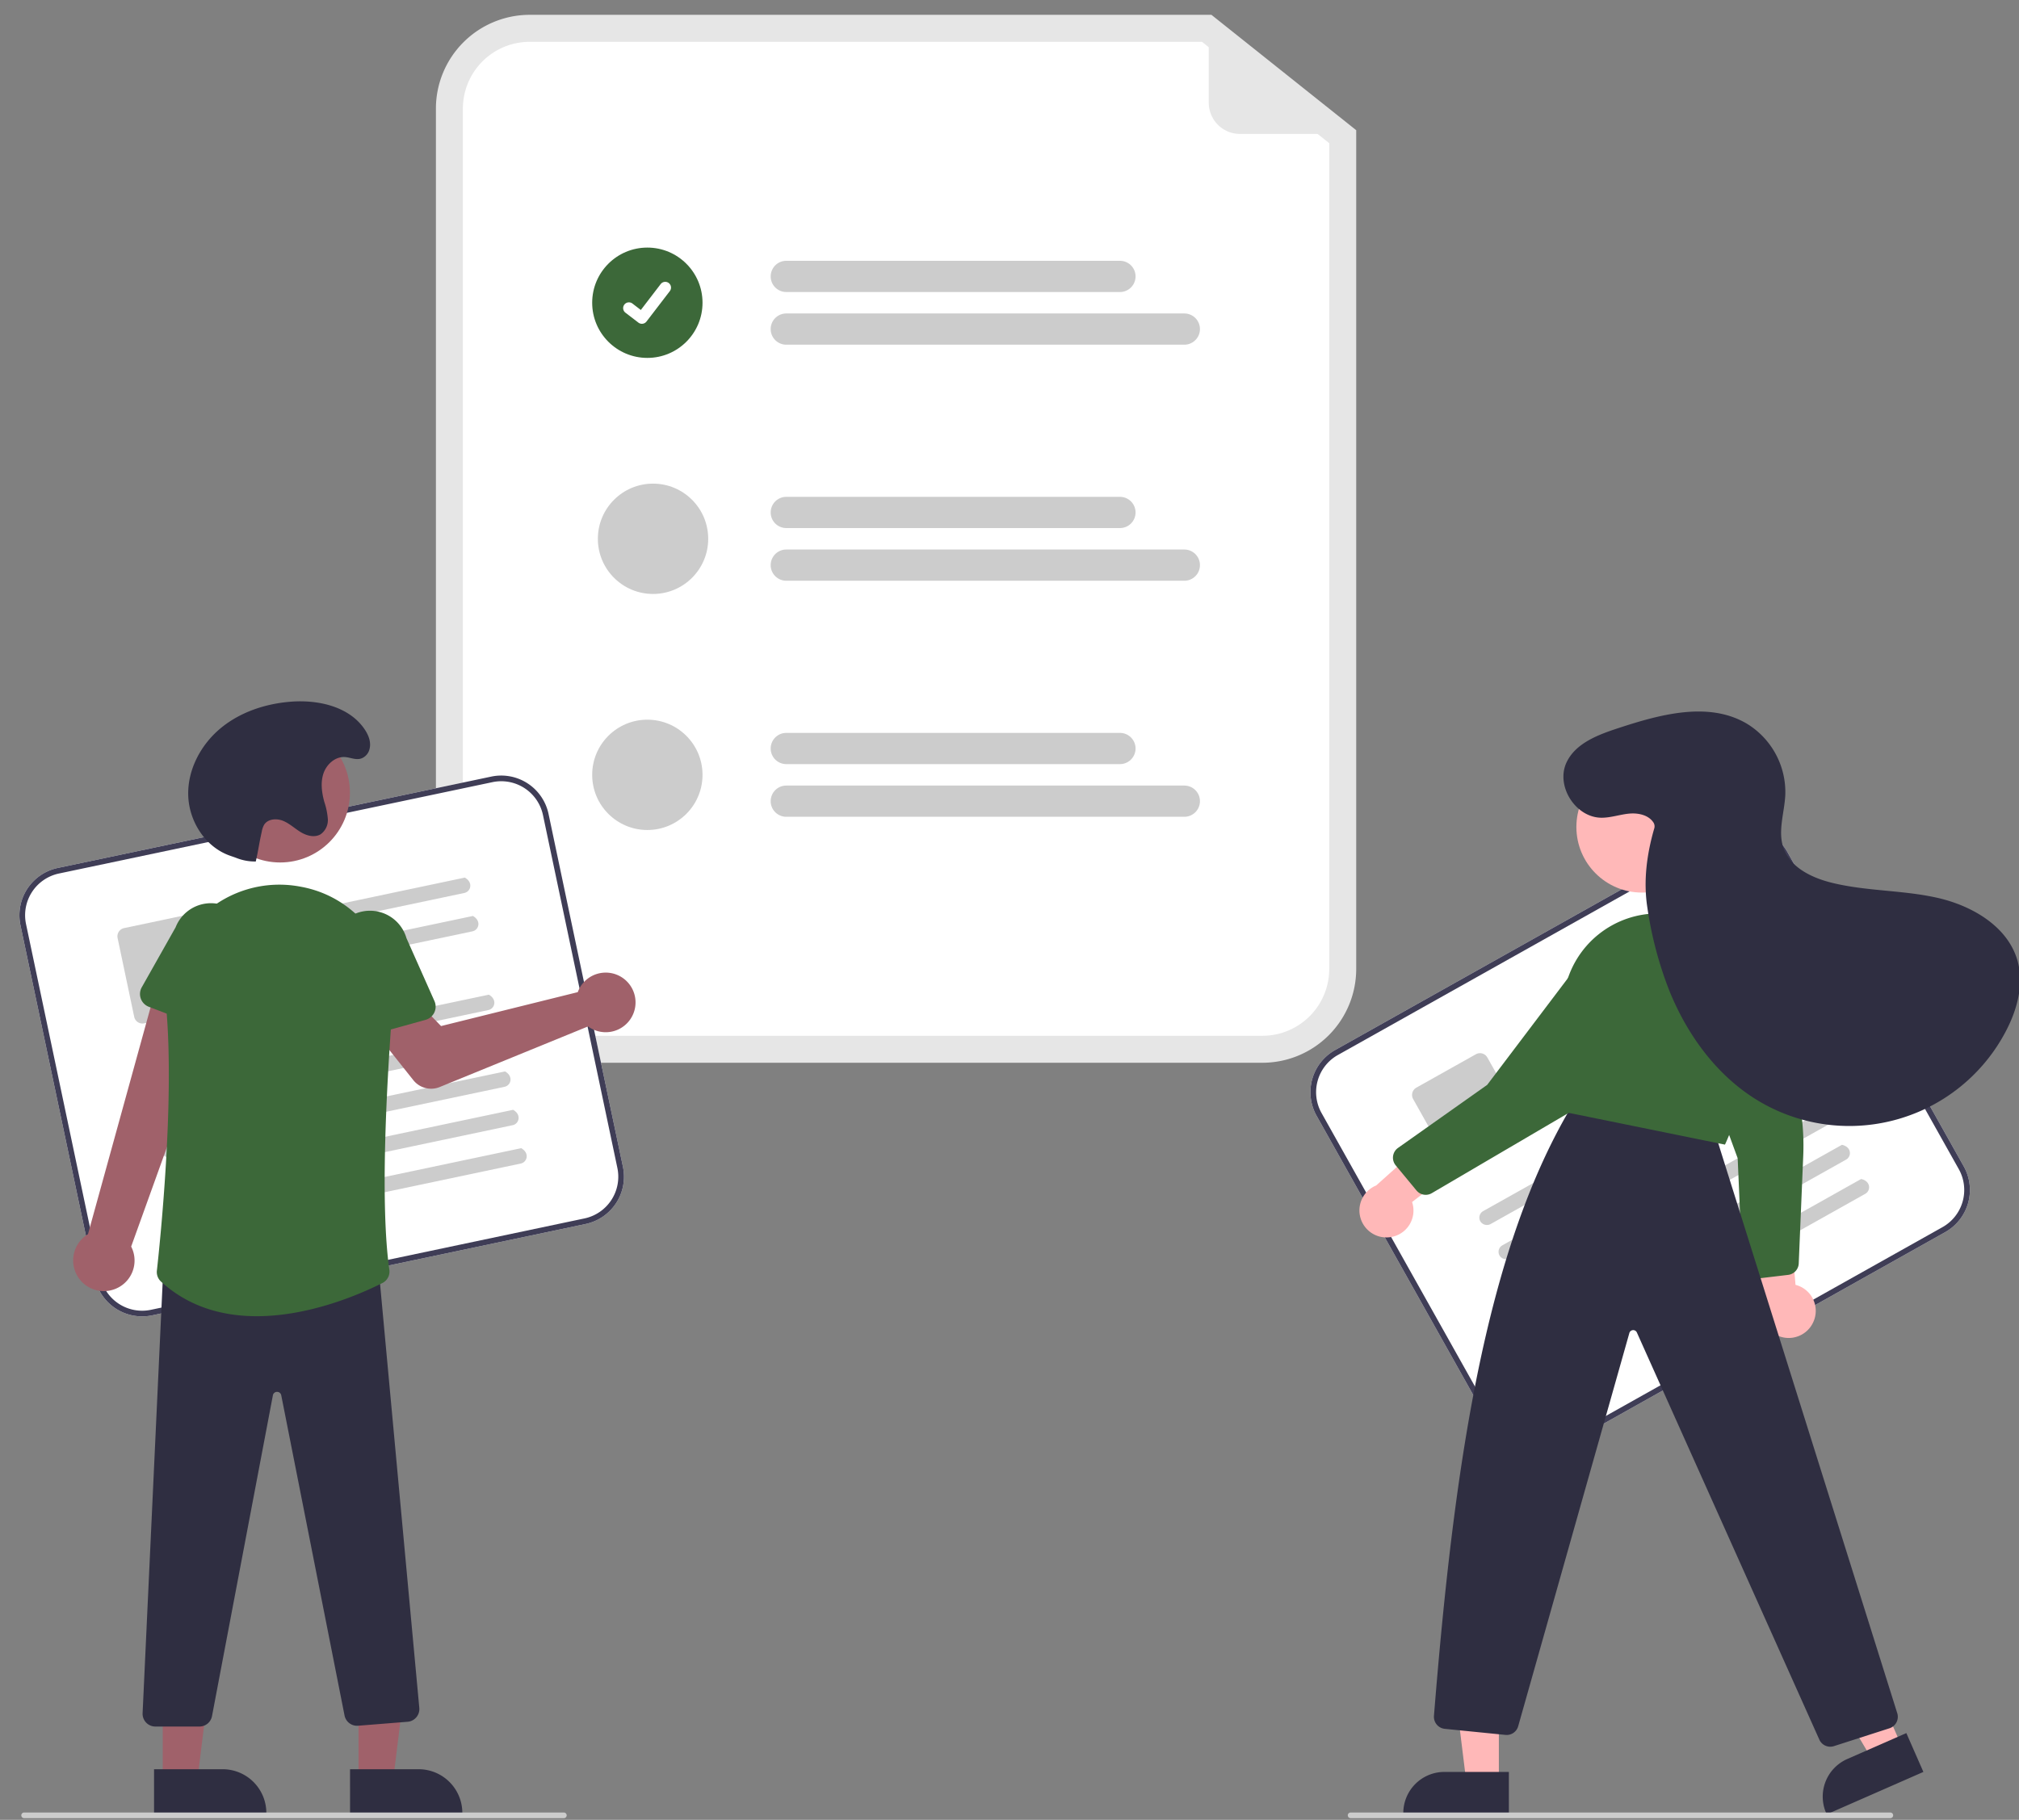 <?xml version="1.0" encoding="UTF-8" standalone="no"?>
<svg
   width="704.362"
   height="635"
   viewBox="0 0 704.362 635"
   role="img"
   artist="Katerina Limpitsouni"
   source="https://undraw.co/"
   version="1.1"
   id="svg33"
   xmlns="http://www.w3.org/2000/svg"
   xmlns:svg="http://www.w3.org/2000/svg">
  <rect x="0" y="0" width="704.362" height="635" fill="#808080" stroke="none"/>
  <defs
     id="defs33" />
  <g
     id="g33"
     transform="translate(203.181,-182.863)">
    <g
       id="g34"
       transform="matrix(2.329,0,0,2.329,-196.416,-661.635)">
      <path
         d="M 186.205,521.823 H 76.432 A 14.057,14.057 0 0 1 62.392,507.783 V 378.863 a 14.057,14.057 0 0 1 14.041,-14.041 H 178.558 l 21.688,17.287 v 125.673 a 14.057,14.057 0 0 1 -14.041,14.041 z"
         fill="#e6e6e6"
         id="path1"
         style="stroke-width:0.425" />
      <path
         d="m 76.432,368.865 a 10.01,10.01 0 0 0 -9.999,9.999 v 128.919 a 10.01,10.01 0 0 0 9.999,9.999 H 186.205 a 10.01,10.01 0 0 0 9.999,-9.999 V 384.056 l -19.06,-15.192 z"
         fill="#ffffff"
         id="path2"
         style="stroke-width:0.425" />
      <path
         d="m 164.855,406.351 h -49.978 a 2.338,2.338 0 1 1 0,-4.676 h 49.978 a 2.338,2.338 0 1 1 0,4.676 z"
         fill="#cccccc"
         id="path3"
         style="stroke-width:0.425" />
      <path
         d="m 174.499,414.242 h -59.623 a 2.338,2.338 0 1 1 0,-4.676 h 59.623 a 2.338,2.338 0 1 1 0,4.676 z"
         fill="#cccccc"
         id="path4"
         style="stroke-width:0.425" />
      <path
         d="m 164.855,441.715 h -49.978 a 2.338,2.338 0 1 1 0,-4.676 h 49.978 a 2.338,2.338 0 1 1 0,4.676 z"
         fill="#cccccc"
         id="path5"
         style="stroke-width:0.425" />
      <path
         d="m 174.499,449.607 h -59.623 a 2.338,2.338 0 1 1 0,-4.676 h 59.623 a 2.338,2.338 0 1 1 0,4.676 z"
         fill="#cccccc"
         id="path6"
         style="stroke-width:0.425" />
      <path
         d="m 164.855,477.08 h -49.978 a 2.338,2.338 0 1 1 0,-4.676 h 49.978 a 2.338,2.338 0 1 1 0,4.676 z"
         fill="#cccccc"
         id="path7"
         style="stroke-width:0.425" />
      <path
         d="m 174.499,484.971 h -59.623 a 2.338,2.338 0 0 1 0,-4.676 h 59.623 a 2.338,2.338 0 1 1 0,4.676 z"
         fill="#cccccc"
         id="path8"
         style="stroke-width:0.425" />
      <circle
         id="b6fa6563-5e20-492f-ac6f-1d924df782c1"
         data-name="Ellipse 44"
         cx="94.064"
         cy="407.958"
         r="8.264"
         fill="#6c63ff"
         style="fill:#3c6839;fill-opacity:1;stroke-width:0.425" />
      <path
         id="bcd12bac-9f30-4deb-ae50-48c1cb737c9b-455"
         data-name="Path 395"
         d="m 93.245,411.111 a 0.857,0.857 0 0 1 -0.516,-0.171 l -0.009,-0.007 -1.942,-1.486 a 0.863,0.863 0 0 1 1.05,-1.37 l 1.258,0.965 2.973,-3.878 a 0.863,0.863 0 0 1 1.21,-0.16 l 2.51e-4,1.9e-4 -0.018,0.026 0.019,-0.026 a 0.864,0.864 0 0 1 0.16,1.21 l -3.497,4.56 a 0.863,0.863 0 0 1 -0.686,0.337 z"
         fill="#ffffff"
         style="stroke-width:0.425" />
      <circle
         id="b95850ed-3210-4af9-b38f-3ce1288a2453"
         data-name="Ellipse 44"
         cx="94.915"
         cy="443.323"
         r="8.264"
         fill="#cccccc"
         style="stroke-width:0.425" />
      <circle
         id="b1885188-7f5c-4441-a082-07b02d322a90"
         data-name="Ellipse 44"
         cx="94.064"
         cy="478.688"
         r="8.264"
         fill="#cccccc"
         style="stroke-width:0.425" />
      <path
         d="m 199.824,382.665 h -16.989 a 4.676,4.676 0 0 1 -4.676,-4.676 v -12.548 a 0.292,0.292 0 0 1 0.474,-0.229 l 21.373,16.932 a 0.292,0.292 0 0 1 -0.181,0.521 z"
         fill="#e6e6e6"
         id="path9"
         style="stroke-width:0.425" />
      <path
         d="m 84.821,545.979 -64.947,13.69 a 7.241,7.241 0 0 1 -8.569,-5.586 L 0.159,501.209 A 7.241,7.241 0 0 1 5.745,492.639 l 64.947,-13.69 a 7.241,7.241 0 0 1 8.569,5.586 l 11.145,52.874 a 7.241,7.241 0 0 1 -5.586,8.569 z"
         fill="#ffffff"
         id="path10"
         style="stroke-width:0.425" />
      <path
         d="m 84.821,545.979 -64.947,13.69 a 7.241,7.241 0 0 1 -8.569,-5.586 L 0.159,501.209 A 7.241,7.241 0 0 1 5.745,492.639 l 64.947,-13.69 a 7.241,7.241 0 0 1 8.569,5.586 l 11.145,52.874 a 7.241,7.241 0 0 1 -5.586,8.569 z M 5.921,493.472 a 6.389,6.389 0 0 0 -4.929,7.561 L 12.137,553.907 a 6.389,6.389 0 0 0 7.561,4.929 l 64.947,-13.69 a 6.389,6.389 0 0 0 4.929,-7.561 L 78.429,484.711 a 6.389,6.389 0 0 0 -7.561,-4.929 z"
         fill="#3f3d56"
         id="path11"
         style="stroke-width:0.425" />
      <path
         id="b3d30341-bfe2-418c-85c9-1bd82b5f5e0c-456"
         data-name="Path 411"
         d="m 66.657,496.384 -32.778,6.909 a 1.162,1.162 0 0 1 -1.374,-0.793 1.119,1.119 0 0 1 0.85,-1.385 l 33.366,-7.033 c 1.303,0.734 0.891,2.1 -0.065,2.301 z"
         fill="#cccccc"
         style="stroke-width:0.425" />
      <path
         id="ba7e3b3b-1e3b-4053-b678-ceb2b593f6ee-457"
         data-name="Path 412"
         d="m 67.869,502.133 -32.778,6.909 a 1.162,1.162 0 0 1 -1.374,-0.793 1.119,1.119 0 0 1 0.85,-1.385 l 33.366,-7.033 c 1.303,0.734 0.891,2.1 -0.065,2.301 z"
         fill="#cccccc"
         style="stroke-width:0.425" />
      <path
         id="f6076b75-2d9c-4839-8b09-e00257d358cf-458"
         data-name="Path 413"
         d="m 28.695,513.809 -10.004,2.109 a 1.26,1.26 0 0 1 -1.492,-0.972 l -2.488,-11.805 a 1.26,1.26 0 0 1 0.972,-1.492 l 10.004,-2.109 a 1.261,1.261 0 0 1 1.492,0.972 l 2.488,11.805 a 1.26,1.26 0 0 1 -0.972,1.492 z"
         fill="#cccccc"
         style="stroke-width:0.425" />
      <path
         id="acc57b87-b2e4-43d3-aa96-a8e2462d330c-459"
         data-name="Path 414"
         d="m 70.255,513.925 -50.025,10.544 a 1.162,1.162 0 0 1 -1.374,-0.793 1.119,1.119 0 0 1 0.85,-1.385 l 50.614,-10.668 c 1.303,0.734 0.891,2.1 -0.065,2.301 z"
         fill="#cccccc"
         style="stroke-width:0.425" />
      <path
         id="e5415755-f7b6-4857-8e09-1413b7f93e97-460"
         data-name="Path 415"
         d="m 71.467,519.676 -50.025,10.544 a 1.162,1.162 0 0 1 -1.374,-0.793 1.119,1.119 0 0 1 0.85,-1.385 L 71.532,517.375 c 1.303,0.734 0.891,2.1 -0.065,2.301 z"
         fill="#cccccc"
         style="stroke-width:0.425" />
      <path
         id="afce3f4d-2700-4434-8207-f3b7a686e1c3-461"
         data-name="Path 416"
         d="m 72.679,525.424 -50.025,10.544 a 1.162,1.162 0 0 1 -1.374,-0.793 1.119,1.119 0 0 1 0.85,-1.385 l 50.614,-10.668 c 1.303,0.734 0.891,2.1 -0.065,2.301 z"
         fill="#cccccc"
         style="stroke-width:0.425" />
      <path
         id="abb1f551-863d-408b-9aec-d87e952e72e4-462"
         data-name="Path 417"
         d="M 73.891,531.175 23.866,541.719 a 1.162,1.162 0 0 1 -1.374,-0.793 1.119,1.119 0 0 1 0.85,-1.385 l 50.614,-10.668 c 1.303,0.734 0.891,2.1 -0.065,2.301 z"
         fill="#cccccc"
         style="stroke-width:0.425" />
      <path
         id="bbed1b24-9150-4534-8e9c-e5347be55157-463"
         data-name="Path 418"
         d="M 75.102,536.922 25.077,547.467 a 1.162,1.162 0 0 1 -1.374,-0.793 1.119,1.119 0 0 1 0.85,-1.385 l 50.614,-10.668 c 1.303,0.734 0.891,2.1 -0.065,2.301 z"
         fill="#cccccc"
         style="stroke-width:0.425" />
      <path
         d="m 83.933,510.6 a 4.478,4.478 0 0 0 -0.291,0.643 l -20.48,5.082 -3.563,-3.686 -6.265,4.65 5.673,7.138 a 3.404,3.404 0 0 0 3.952,1.033 l 22.222,-9.081 a 4.466,4.466 0 1 0 -1.249,-5.779 z"
         fill="#a0616a"
         id="path12"
         style="stroke-width:0.425" />
      <path
         d="m 14.029,555.824 a 4.571,4.571 0 0 0 2.714,-6.462 l 14.094,-39.172 -9.788,-1.735 -10.776,39.051 a 4.596,4.596 0 0 0 3.756,8.318 z"
         fill="#a0616a"
         id="path13"
         style="stroke-width:0.425" />
      <path
         d="m 29.046,517.144 -9.664,-3.709 a 2.049,2.049 0 0 1 -1.051,-2.92 l 5.07,-8.988 a 5.692,5.692 0 0 1 10.616,4.11 l -2.236,10.04 a 2.049,2.049 0 0 1 -2.735,1.467 z"
         fill="#6c63ff"
         id="path14"
         style="fill:#3c6839;fill-opacity:1;stroke-width:0.425" />
      <polygon
         points="137.617,574.477 119.523,574.478 119.525,621.766 131.785,621.765 "
         fill="#a0616a"
         id="polygon14"
         transform="matrix(0.425,0,0,0.425,0.003,364.823)" />
      <path
         d="m 49.528,627.666 10.273,-4.3e-4 h 4.25e-4 a 6.546,6.546 0 0 1 6.547,6.546 v 0.213 l -16.819,6.2e-4 z"
         fill="#2f2e41"
         id="path15"
         style="stroke-width:0.425" />
      <polygon
         points="68.617,574.477 50.523,574.478 50.525,621.766 62.785,621.765 "
         fill="#a0616a"
         id="polygon15"
         transform="matrix(0.425,0,0,0.425,0.003,364.823)" />
      <path
         d="m 20.17,627.666 10.273,-4.3e-4 h 4.26e-4 a 6.546,6.546 0 0 1 6.547,6.546 v 0.213 l -16.819,6.2e-4 z"
         fill="#2f2e41"
         id="path16"
         style="stroke-width:0.425" />
      <path
         d="m 26.969,621.271 h -6.601 a 1.915,1.915 0 0 1 -1.912,-2.006 l 3.135,-67.367 0.198,-0.005 31.876,-0.831 6.238,67.405 a 1.915,1.915 0 0 1 -1.753,2.09 l -7.414,0.593 a 1.916,1.916 0 0 1 -2.028,-1.524 l -9.484,-47.984 a 0.619,0.619 0 0 0 -0.625,-0.51 h -0.003 a 0.619,0.619 0 0 0 -0.624,0.515 l -9.123,48.079 a 1.919,1.919 0 0 1 -1.879,1.545 z"
         fill="#2f2e41"
         id="path17"
         style="stroke-width:0.425" />
      <circle
         cx="39.061"
         cy="481.366"
         r="10.45"
         fill="#a0616a"
         id="circle17"
         style="stroke-width:0.425" />
      <path
         d="m 35.557,559.794 c -4.981,0 -10.097,-1.309 -14.338,-5.18 a 1.937,1.937 0 0 1 -0.625,-1.638 c 0.454,-4.079 2.656,-25.138 1.416,-39.205 a 17.027,17.027 0 0 1 5.512,-14.17 16.848,16.848 0 0 1 14.45,-4.184 h 1.02e-4 c 0.13,0.023 0.26,0.048 0.39,0.073 8.366,1.619 14.179,9.362 13.522,18.011 -0.96,12.62 -1.82,29.689 -0.469,39.343 a 1.911,1.911 0 0 1 -1.027,1.973 c -3.074,1.553 -10.776,4.978 -18.831,4.978 z"
         fill="#6c63ff"
         id="path18"
         style="fill:#3c6839;fill-opacity:1;stroke-width:0.425" />
      <path
         d="m 49.193,517.895 a 2.047,2.047 0 0 1 -0.898,-1.451 l -1.273,-10.207 A 5.692,5.692 0 0 1 57.98,503.153 l 4.194,9.429 a 2.049,2.049 0 0 1 -1.323,2.807 l -9.972,2.775 a 2.047,2.047 0 0 1 -1.685,-0.269 z"
         fill="#6c63ff"
         id="path19"
         style="fill:#3c6839;fill-opacity:1;stroke-width:0.425" />
      <path
         d="m 35.413,491.669 a 7.487,7.487 0 0 1 -2.892,-0.523 c -0.405,-0.156 -0.825,-0.284 -1.229,-0.44 -3.568,-1.379 -5.919,-5.179 -6.003,-9.003 -0.084,-3.824 1.896,-7.536 4.837,-9.983 2.941,-2.446 6.75,-3.702 10.565,-3.993 4.109,-0.313 8.735,0.729 11.031,4.151 0.611,0.911 1.039,2.016 0.676,3.116 a 1.994,1.994 0 0 1 -0.562,0.863 c -1.025,0.912 -2.047,0.226 -3.093,0.166 -1.437,-0.083 -2.727,1.08 -3.191,2.442 -0.464,1.362 -0.26,2.862 0.115,4.251 a 10.621,10.621 0 0 1 0.535,2.585 2.599,2.599 0 0 1 -1.077,2.288 c -0.898,0.543 -2.077,0.229 -2.975,-0.313 -0.898,-0.542 -1.674,-1.295 -2.645,-1.694 -0.97,-0.399 -2.274,-0.31 -2.839,0.574 a 3.14,3.14 0 0 0 -0.359,1.036 c -0.506,2.307 -0.39,2.171 -0.896,4.477 z"
         fill="#2f2e41"
         id="path20"
         style="stroke-width:0.425" />
      <path
         d="M 81.553,635 H 0.713 a 0.425,0.425 0 0 1 0,-0.851 H 81.553 a 0.425,0.425 0 1 1 0,0.851 z"
         fill="#cccccc"
         id="path21"
         style="stroke-width:0.425" />
      <path
         d="m 288.481,547.194 -57.889,32.471 a 7.241,7.241 0 0 1 -9.847,-2.77 l -26.435,-47.128 a 7.241,7.241 0 0 1 2.77,-9.847 l 57.889,-32.471 a 7.241,7.241 0 0 1 9.847,2.77 l 26.435,47.128 a 7.241,7.241 0 0 1 -2.77,9.847 z"
         fill="#ffffff"
         id="path22"
         style="stroke-width:0.425" />
      <path
         d="m 288.481,547.194 -57.889,32.471 a 7.241,7.241 0 0 1 -9.847,-2.77 l -26.435,-47.128 a 7.241,7.241 0 0 1 2.77,-9.847 l 57.889,-32.471 a 7.241,7.241 0 0 1 9.847,2.77 l 26.435,47.128 a 7.241,7.241 0 0 1 -2.77,9.847 z m -90.985,-26.531 a 6.389,6.389 0 0 0 -2.444,8.689 l 26.435,47.128 a 6.389,6.389 0 0 0 8.689,2.444 l 57.889,-32.471 a 6.389,6.389 0 0 0 2.444,-8.689 l -26.435,-47.128 a 6.389,6.389 0 0 0 -8.688,-2.444 z"
         fill="#3f3d56"
         id="path23"
         style="stroke-width:0.425" />
      <path
         id="b4188fdd-8694-46fd-b6a9-2365408da1f7-464"
         data-name="Path 411"
         d="m 256.328,505.293 -29.216,16.388 a 1.162,1.162 0 0 1 -1.548,-0.346 1.119,1.119 0 0 1 0.398,-1.575 l 29.74,-16.682 c 1.463,0.311 1.478,1.738 0.626,2.215 z"
         fill="#cccccc"
         style="stroke-width:0.425" />
      <path
         id="e79bc6ad-6d6d-496e-bd80-f918a84d8140-465"
         data-name="Path 412"
         d="m 259.202,510.417 -29.216,16.388 a 1.162,1.162 0 0 1 -1.548,-0.346 1.119,1.119 0 0 1 0.398,-1.575 l 29.74,-16.682 c 1.463,0.311 1.478,1.738 0.626,2.215 z"
         fill="#cccccc"
         style="stroke-width:0.425" />
      <path
         id="b0898467-4323-4072-9ee9-29d386bbe07d-466"
         data-name="Path 413"
         d="m 225.307,533.266 -8.916,5.001 a 1.26,1.26 0 0 1 -1.714,-0.482 l -5.902,-10.522 a 1.26,1.26 0 0 1 0.482,-1.714 l 8.916,-5.001 a 1.261,1.261 0 0 1 1.714,0.482 l 5.902,10.522 a 1.26,1.26 0 0 1 -0.482,1.714 z"
         fill="#cccccc"
         style="stroke-width:0.425" />
      <path
         id="aea6c33f-bf9b-47d5-9d2e-017fc614339c-467"
         data-name="Path 414"
         d="m 265.003,520.958 -44.589,25.011 a 1.162,1.162 0 0 1 -1.548,-0.346 1.119,1.119 0 0 1 0.398,-1.575 l 45.113,-25.305 c 1.463,0.311 1.478,1.738 0.626,2.215 z"
         fill="#cccccc"
         style="stroke-width:0.425" />
      <path
         id="b16b06d0-f954-457b-b4c1-332719c9f6d6-468"
         data-name="Path 415"
         d="m 267.878,526.084 -44.589,25.011 a 1.162,1.162 0 0 1 -1.548,-0.346 1.119,1.119 0 0 1 0.398,-1.575 l 45.113,-25.305 c 1.463,0.311 1.478,1.738 0.626,2.215 z"
         fill="#cccccc"
         style="stroke-width:0.425" />
      <path
         id="b3c0d144-cc2c-4ac0-a007-a1ff15c76ba0-469"
         data-name="Path 416"
         d="m 270.752,531.207 -44.589,25.011 a 1.162,1.162 0 0 1 -1.548,-0.346 1.119,1.119 0 0 1 0.398,-1.575 l 45.113,-25.305 c 1.463,0.311 1.478,1.738 0.626,2.215 z"
         fill="#cccccc"
         style="stroke-width:0.425" />
      <path
         id="b05e8afe-5132-428a-bb53-4b9505cb52a3-470"
         data-name="Path 417"
         d="m 273.627,536.333 -44.589,25.011 a 1.162,1.162 0 0 1 -1.548,-0.346 1.119,1.119 0 0 1 0.398,-1.575 l 45.113,-25.305 c 1.463,0.311 1.478,1.738 0.626,2.215 z"
         fill="#cccccc"
         style="stroke-width:0.425" />
      <path
         id="a26c59cb-bc72-4a1e-9571-41d1cd64f8ea-471"
         data-name="Path 418"
         d="M 276.501,541.456 231.912,566.467 a 1.162,1.162 0 0 1 -1.548,-0.346 1.119,1.119 0 0 1 0.398,-1.575 l 45.113,-25.305 c 1.463,0.311 1.478,1.738 0.626,2.215 z"
         fill="#cccccc"
         style="stroke-width:0.425" />
      <path
         d="m 268.722,560.655 a 4.022,4.022 0 0 0 -2.672,-5.559 l -1.213,-14.243 -5.832,4.601 2.046,12.82 a 4.044,4.044 0 0 0 7.671,2.381 z"
         fill="#ffb8b8"
         id="path24"
         style="stroke-width:0.425" />
      <path
         d="m 264.947,553.604 -4.843,0.578 a 1.8,1.8 0 0 1 -2.011,-1.71 l -0.706,-16.339 -9.181,-25.08 a 5.169,5.169 0 0 1 0.273,-4.922 6.756,6.756 0 0 1 0.769,-0.993 5.152,5.152 0 0 1 4.494,-1.596 5.372,5.372 0 0 1 4.035,2.804 l 5.987,12.546 a 35.64,35.64 0 0 1 3.444,16.837 l -0.675,16.163 a 1.799,1.799 0 0 1 -1.561,1.708 z"
         fill="#6c63ff"
         id="path25"
         style="fill:#3c6839;fill-opacity:1;stroke-width:0.425" />
      <polygon
         points="629.682,575.793 645.258,568.956 663.126,609.664 652.572,614.296 "
         fill="#ffb8b8"
         id="polygon25"
         transform="matrix(0.425,0,0,0.425,0.003,364.823)" />
      <path
         d="m 285.204,628.07 -14.479,6.355 -0.08,-0.183 a 6.154,6.154 0 0 1 3.162,-8.109 l 3.6e-4,-1.6e-4 8.843,-3.882 z"
         fill="#2f2e41"
         id="path26"
         style="stroke-width:0.425" />
      <polygon
         points="504.428,578.02 521.439,578.021 521.437,622.477 509.911,622.477 "
         fill="#ffb8b8"
         id="polygon26"
         transform="matrix(0.425,0,0,0.425,0.003,364.823)" />
      <path
         d="m 223.113,634.426 -15.812,-5.8e-4 v -0.2 a 6.154,6.154 0 0 1 6.155,-6.155 h 3.9e-4 l 9.658,3.9e-4 z"
         fill="#2f2e41"
         id="path27"
         style="stroke-width:0.425" />
      <path
         d="m 269.607,623.205 -27.318,-60.964 a 0.6,0.6 0 0 0 -1.13,0.08 l -16.645,58.883 a 1.79,1.79 0 0 1 -1.916,1.319 l -9.091,-0.909 a 1.81,1.81 0 0 1 -1.616,-1.937 c 2.891,-35.963 7.449,-69.905 21.104,-92.124 l 0.073,-0.118 20.654,4.05 27.574,87.807 a 1.808,1.808 0 0 1 -1.171,2.24 l -8.315,2.673 a 1.793,1.793 0 0 1 -2.204,-1.001 z"
         fill="#2f2e41"
         id="path28"
         style="stroke-width:0.425" />
      <circle
         cx="243.051"
         cy="486.502"
         r="9.825"
         fill="#ffb8b8"
         id="circle28"
         style="stroke-width:0.425" />
      <path
         d="m 231.726,529.256 -0.125,-0.026 -0.029,-0.124 c -1.324,-5.589 -1.355,-11.688 -0.094,-18.128 a 14.24,14.24 0 0 1 14.257,-11.52 v 0 a 14.263,14.263 0 0 1 13.963,13.713 c 0.421,11.076 -4.105,20.678 -4.151,20.774 l -0.067,0.141 z"
         fill="#6c63ff"
         id="path29"
         style="fill:#3c6839;fill-opacity:1;stroke-width:0.425" />
      <path
         d="m 205.389,547.946 a 4.022,4.022 0 0 0 3.226,-5.257 l 11.316,-8.733 -7.026,-2.411 -9.669,8.663 a 4.044,4.044 0 0 0 2.153,7.738 z"
         fill="#ffb8b8"
         id="path30"
         style="stroke-width:0.425" />
      <path
         d="m 211.57,541.36 a 1.793,1.793 0 0 1 -2.298,-0.405 l -3.109,-3.759 a 1.8,1.8 0 0 1 0.348,-2.617 l 13.353,-9.443 16.111,-21.301 a 5.168,5.168 0 0 1 4.285,-2.436 6.742,6.742 0 0 1 1.251,0.109 v 0 a 5.151,5.151 0 0 1 3.775,2.914 5.372,5.372 0 0 1 -0.172,4.91 l -11.929,19.32 -0.026,0.042 z"
         fill="#6c63ff"
         id="path31"
         style="fill:#3c6839;fill-opacity:1;stroke-width:0.425" />
      <path
         d="m 244.808,485.892 c -0.724,-1.191 -2.322,-1.528 -3.709,-1.392 -1.387,0.136 -2.736,0.624 -4.13,0.613 -3.87,-0.03 -6.858,-4.747 -5.231,-8.259 1.335,-2.88 4.668,-4.145 7.683,-5.137 6.322,-2.081 13.583,-4.081 19.32,-0.706 a 12.004,12.004 0 0 1 5.778,10.697 c -0.129,2.656 -1.146,5.384 -0.286,7.899 0.992,2.902 4.139,4.46 7.112,5.213 5.212,1.32 10.708,1.108 15.953,2.292 5.245,1.184 10.62,4.329 12.033,9.517 0.929,3.408 -0.04,7.076 -1.645,10.222 a 26.474,26.474 0 0 1 -36.934,10.833 c -6.341,-3.702 -10.918,-9.96 -13.648,-16.776 a 56.175,56.175 0 0 1 -3.247,-12.339 c -0.611,-3.953 -0.093,-7.948 1.015,-11.792 a 1.084,1.084 0 0 0 -0.064,-0.884 z"
         fill="#2f2e41"
         id="path32"
         style="stroke-width:0.425" />
      <path
         d="m 280.251,635 h -80.841 a 0.425,0.425 0 0 1 0,-0.851 h 80.841 a 0.425,0.425 0 1 1 0,0.851 z"
         fill="#cccccc"
         id="path33"
         style="stroke-width:0.425" />
    </g>
  </g>
</svg>
